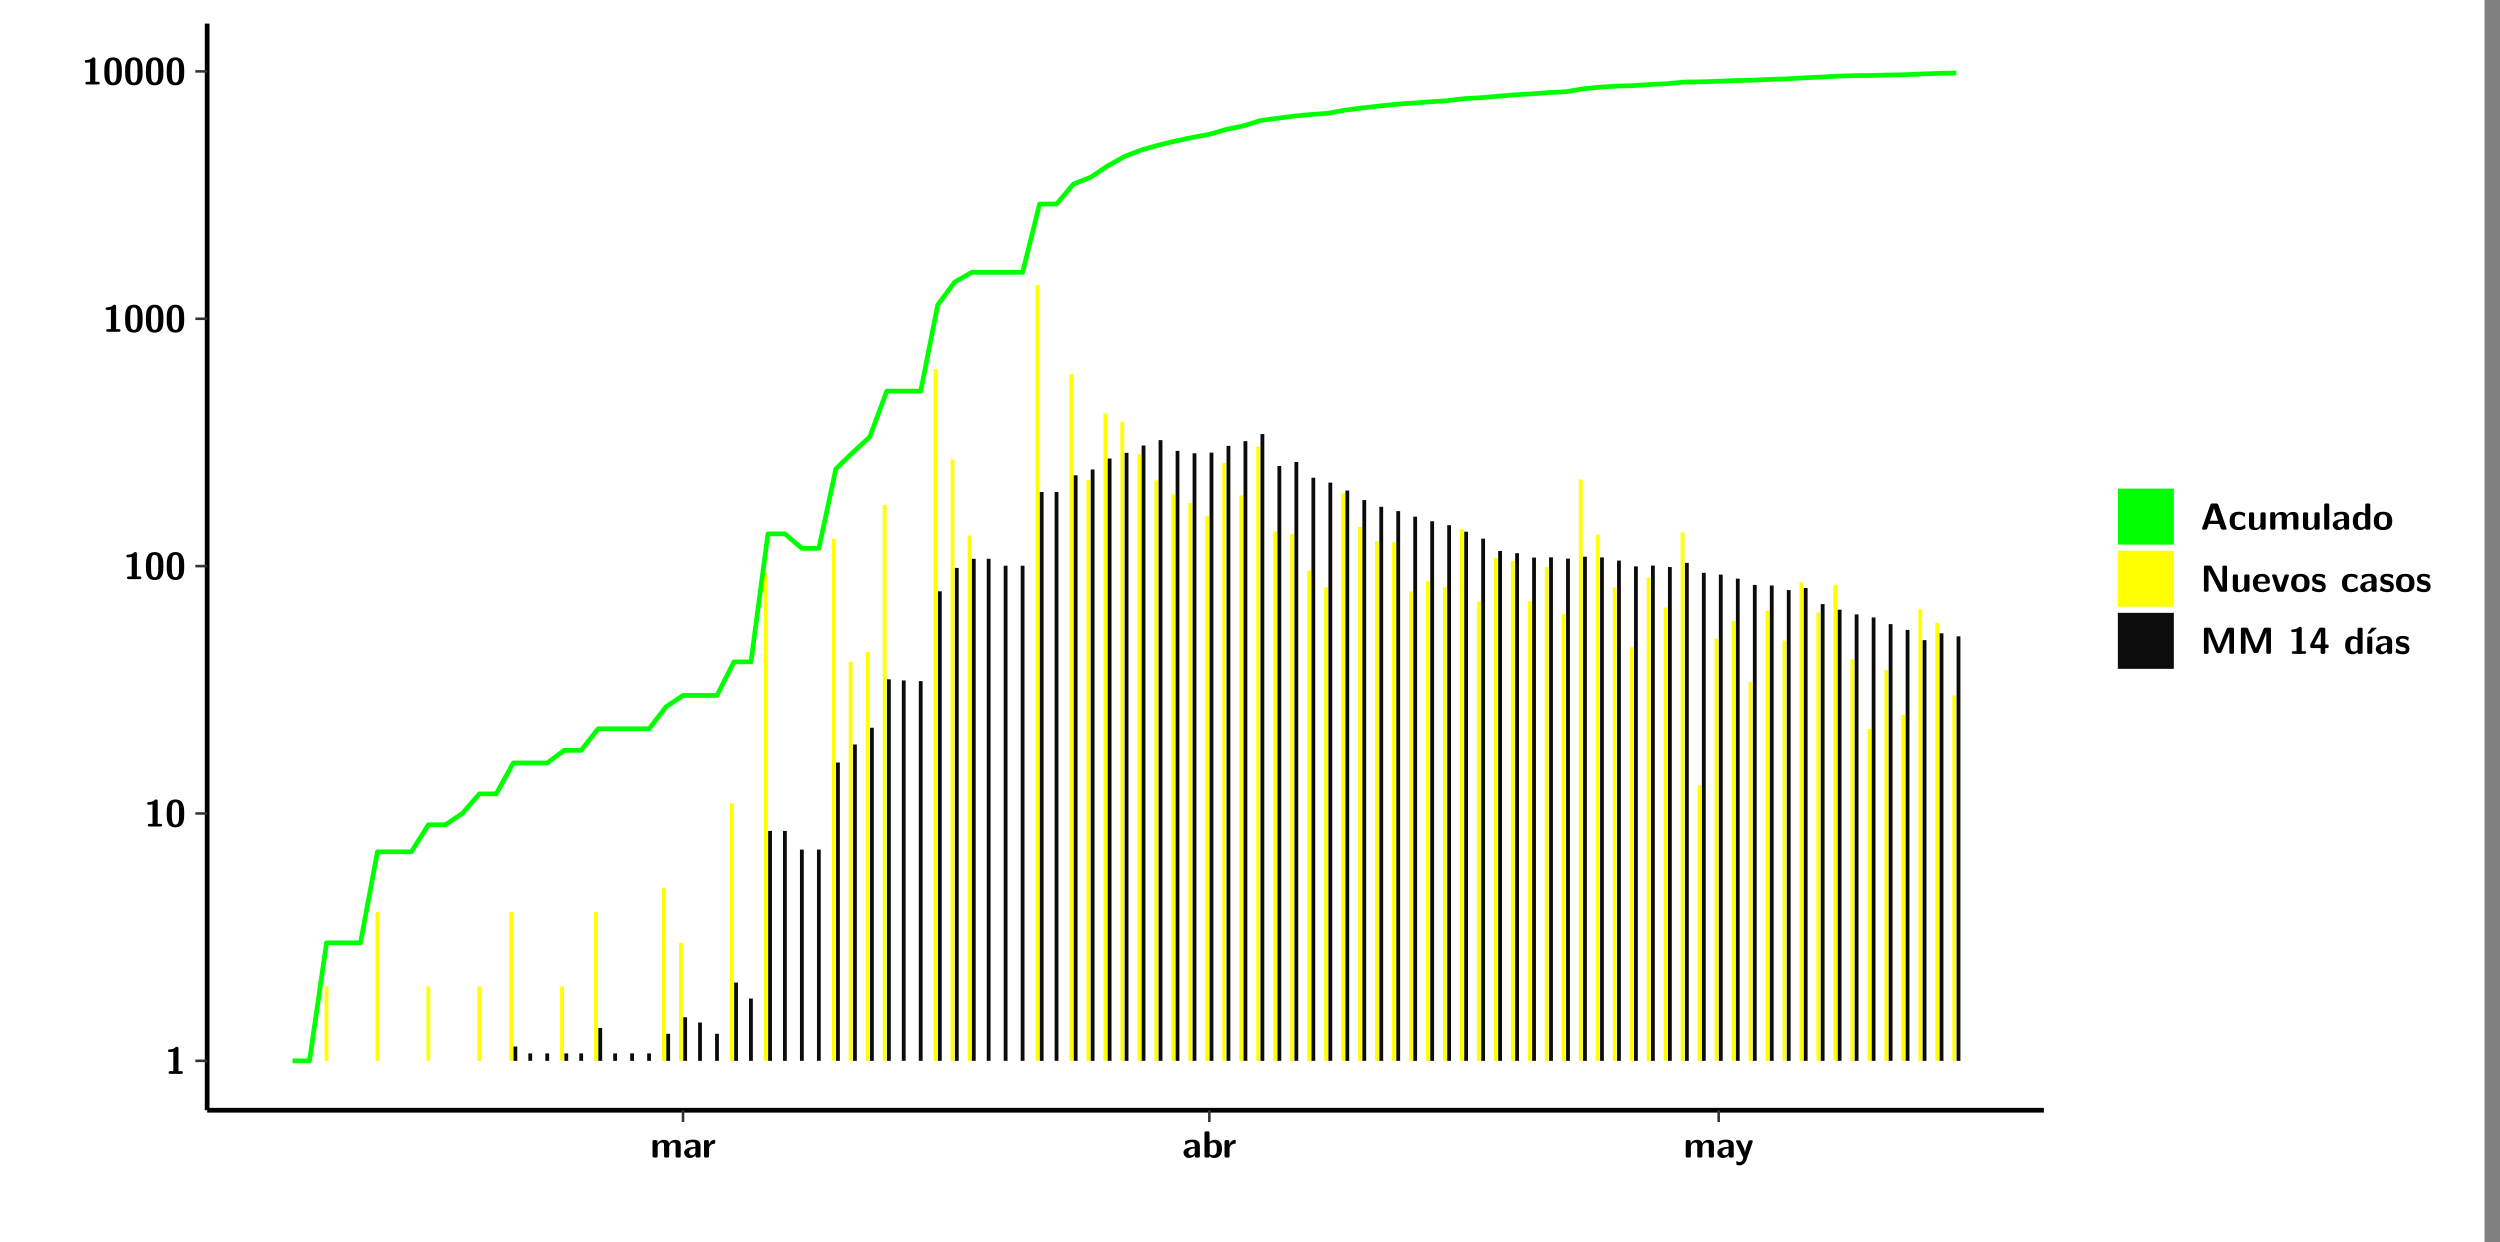 <?xml version="1.0" encoding="UTF-8"?>
<svg xmlns="http://www.w3.org/2000/svg" xmlns:xlink="http://www.w3.org/1999/xlink" width="579.653pt" height="288pt" viewBox="0 0 579.653 288" version="1.1">
<rect x="0" y="0" width="579.653" height="288" fill="#808080" stroke="none"/>
<defs>
<g>
<symbol overflow="visible" id="glyph0-0">
<path style="stroke:none;" d=""/>
</symbol>
<symbol overflow="visible" id="glyph0-1">
<path style="stroke:none;" d="M 3.109 -5.859 C 3.109 -6.016 3.109 -6.281 2.719 -6.281 C 2.547 -6.281 2.516 -6.266 2.406 -6.156 C 2.25 -6.016 1.922 -5.688 1.047 -5.672 C 0.891 -5.672 0.672 -5.609 0.672 -5.359 C 0.672 -5.047 0.969 -5.047 1.094 -5.047 C 1.344 -5.047 1.656 -5.078 1.906 -5.156 L 1.906 -0.625 L 1.234 -0.625 C 1.109 -0.625 0.812 -0.625 0.812 -0.312 C 0.812 0 1.109 0 1.234 0 L 3.719 0 C 3.828 0 4.141 0 4.141 -0.312 C 4.141 -0.625 3.828 -0.625 3.719 -0.625 L 3.109 -0.625 Z M 3.109 -5.859 "/>
</symbol>
<symbol overflow="visible" id="glyph0-2">
<path style="stroke:none;" d="M 4.438 -3 C 4.438 -4.203 4.438 -6.281 2.406 -6.281 C 0.375 -6.281 0.375 -4.219 0.375 -3 C 0.375 -1.812 0.375 0.188 2.406 0.188 C 4.438 0.188 4.438 -1.781 4.438 -3 Z M 2.406 -0.438 C 1.75 -0.438 1.656 -1.25 1.625 -1.484 C 1.562 -1.953 1.562 -2.766 1.562 -3.125 C 1.562 -3.641 1.562 -4.203 1.625 -4.641 C 1.641 -4.875 1.734 -5.641 2.406 -5.641 C 3.047 -5.641 3.156 -4.906 3.188 -4.734 C 3.25 -4.281 3.25 -3.594 3.25 -3.125 C 3.25 -2.625 3.25 -1.953 3.188 -1.469 C 3.156 -1.234 3.062 -0.438 2.406 -0.438 Z M 2.406 -0.438 "/>
</symbol>
<symbol overflow="visible" id="glyph0-3">
<path style="stroke:none;" d="M 7.062 -2.844 C 7.062 -3.75 6.672 -4.109 5.781 -4.109 C 5.156 -4.109 4.688 -3.828 4.359 -3.25 C 4.219 -4.078 3.484 -4.109 3.109 -4.109 C 2.938 -4.109 2.578 -4.109 2.188 -3.828 C 1.906 -3.625 1.734 -3.344 1.672 -3.203 L 1.672 -3.641 C 1.672 -3.922 1.609 -4.062 1.25 -4.062 L 0.953 -4.062 C 0.625 -4.062 0.531 -3.969 0.531 -3.641 L 0.531 -0.422 C 0.531 -0.109 0.625 0 0.953 0 L 1.297 0 C 1.625 0 1.719 -0.109 1.719 -0.422 L 1.719 -2.359 C 1.719 -3.141 2.25 -3.484 2.688 -3.484 C 3.109 -3.484 3.203 -3.297 3.203 -2.828 L 3.203 -0.422 C 3.203 -0.109 3.297 0 3.625 0 L 3.969 0 C 4.297 0 4.391 -0.109 4.391 -0.422 L 4.391 -2.359 C 4.391 -3.141 4.922 -3.484 5.359 -3.484 C 5.781 -3.484 5.875 -3.297 5.875 -2.828 L 5.875 -0.422 C 5.875 -0.109 5.969 0 6.297 0 L 6.641 0 C 6.984 0 7.062 -0.109 7.062 -0.422 Z M 7.062 -2.844 "/>
</symbol>
<symbol overflow="visible" id="glyph0-4">
<path style="stroke:none;" d="M 4.062 -2.766 C 4.062 -4.156 2.734 -4.156 2.297 -4.156 C 1.891 -4.156 1.453 -4.125 0.859 -3.891 C 0.672 -3.797 0.625 -3.781 0.625 -3.688 C 0.625 -3.625 0.688 -3.109 0.688 -3.047 C 0.703 -2.984 0.75 -2.938 0.812 -2.938 C 0.844 -2.938 0.875 -2.969 0.906 -3 C 1.281 -3.391 1.719 -3.578 2.266 -3.578 C 2.734 -3.578 2.875 -3.297 2.875 -2.781 L 2.875 -2.469 C 2.562 -2.469 0.266 -2.453 0.266 -1.172 C 0.266 -0.547 0.766 0.094 1.531 0.094 C 1.828 0.094 2.484 0.016 2.906 -0.594 L 2.906 -0.422 C 2.906 -0.141 2.969 0 3.328 0 L 3.641 0 C 3.984 0 4.062 -0.109 4.062 -0.422 Z M 2.875 -1.344 C 2.875 -0.531 2.047 -0.531 2.016 -0.531 C 1.641 -0.531 1.406 -0.844 1.406 -1.188 C 1.406 -2.047 2.625 -2.109 2.875 -2.109 Z M 2.875 -1.344 "/>
</symbol>
<symbol overflow="visible" id="glyph0-5">
<path style="stroke:none;" d="M 1.703 -2.016 C 1.703 -2.844 2.391 -3.188 2.938 -3.219 C 3.109 -3.234 3.125 -3.234 3.125 -3.469 L 3.125 -3.875 C 3.125 -4.047 3.125 -4.109 2.969 -4.109 C 2.719 -4.109 2.078 -4.031 1.672 -3.078 L 1.656 -3.078 L 1.656 -3.641 C 1.656 -3.922 1.594 -4.062 1.234 -4.062 L 0.953 -4.062 C 0.641 -4.062 0.531 -3.969 0.531 -3.641 L 0.531 -0.422 C 0.531 -0.109 0.625 0 0.953 0 L 1.281 0 C 1.609 0 1.703 -0.109 1.703 -0.422 Z M 1.703 -2.016 "/>
</symbol>
<symbol overflow="visible" id="glyph0-6">
<path style="stroke:none;" d="M 1.703 -5.656 C 1.703 -5.938 1.641 -6.078 1.281 -6.078 L 0.953 -6.078 C 0.641 -6.078 0.531 -5.984 0.531 -5.656 L 0.531 -0.422 C 0.531 -0.109 0.625 0 0.953 0 L 1.312 0 C 1.453 0 1.719 0 1.734 -0.344 C 2.125 0.094 2.578 0.094 2.719 0.094 C 4.578 0.094 4.578 -1.594 4.578 -2.031 C 4.578 -2.453 4.578 -4.109 2.938 -4.109 C 2.219 -4.109 1.781 -3.703 1.703 -3.625 Z M 1.734 -3.172 C 1.844 -3.281 2.109 -3.484 2.5 -3.484 C 3.391 -3.484 3.391 -2.672 3.391 -2.016 C 3.391 -1.375 3.391 -0.531 2.406 -0.531 C 2.047 -0.531 1.828 -0.75 1.734 -0.875 Z M 1.734 -3.172 "/>
</symbol>
<symbol overflow="visible" id="glyph0-7">
<path style="stroke:none;" d="M 4.109 -3.609 C 4.141 -3.719 4.141 -3.734 4.141 -3.781 C 4.141 -4.016 3.906 -4.016 3.797 -4.016 L 3.609 -4.016 C 3.469 -4.016 3.266 -4.016 3.141 -3.812 C 3.109 -3.766 2.406 -1.828 2.359 -1.25 L 2.344 -1.25 C 2.312 -1.672 1.953 -2.484 1.562 -3.328 C 1.328 -3.891 1.266 -4.016 0.828 -4.016 L 0.594 -4.016 C 0.469 -4.016 0.25 -4.016 0.25 -3.781 C 0.25 -3.75 0.281 -3.688 0.297 -3.641 L 1.953 0 C 1.891 0.188 1.859 0.281 1.828 0.375 C 1.734 0.656 1.578 1.047 1.109 1.047 C 0.812 1.047 0.609 0.922 0.516 0.875 C 0.469 0.844 0.453 0.828 0.422 0.828 C 0.391 0.828 0.312 0.859 0.312 0.969 C 0.312 1.031 0.375 1.641 0.391 1.672 C 0.469 1.781 0.953 1.797 1.094 1.797 C 2.172 1.797 2.609 0.766 2.672 0.547 Z M 4.109 -3.609 "/>
</symbol>
<symbol overflow="visible" id="glyph0-8">
<path style="stroke:none;" d="M 4.156 -5.703 C 4.031 -6.078 3.766 -6.078 3.594 -6.078 L 2.828 -6.078 C 2.641 -6.078 2.391 -6.078 2.266 -5.703 L 0.406 -0.406 C 0.375 -0.297 0.375 -0.281 0.375 -0.234 C 0.375 0 0.594 0 0.703 0 L 1.031 0 C 1.188 0 1.453 0 1.578 -0.344 L 1.922 -1.328 L 4.344 -1.328 L 4.641 -0.484 C 4.75 -0.172 4.812 0 5.234 0 L 5.703 0 C 5.828 0 6.047 0 6.047 -0.234 C 6.047 -0.281 6.047 -0.297 6 -0.406 Z M 2.812 -3.938 C 2.938 -4.328 3.062 -4.656 3.125 -4.969 L 3.141 -4.969 C 3.188 -4.766 3.188 -4.75 3.25 -4.547 L 4.078 -2.078 L 2.188 -2.078 Z M 2.812 -3.938 "/>
</symbol>
<symbol overflow="visible" id="glyph0-9">
<path style="stroke:none;" d="M 4 -0.438 C 4 -0.531 3.969 -0.938 3.953 -1.047 C 3.953 -1.078 3.938 -1.172 3.844 -1.172 C 3.812 -1.172 3.797 -1.172 3.703 -1.078 C 3.562 -0.953 3.141 -0.594 2.422 -0.594 C 1.516 -0.594 1.516 -1.469 1.516 -2.031 C 1.516 -2.75 1.562 -3.484 2.453 -3.484 C 3.031 -3.484 3.266 -3.344 3.578 -3.078 C 3.688 -2.984 3.703 -2.984 3.734 -2.984 C 3.828 -2.984 3.844 -3.062 3.844 -3.094 C 3.859 -3.172 3.953 -3.656 3.953 -3.703 C 3.953 -3.781 3.891 -3.812 3.75 -3.891 C 3.328 -4.078 3.062 -4.156 2.453 -4.156 C 1.141 -4.156 0.328 -3.547 0.328 -2.016 C 0.328 -0.562 1.078 0.094 2.406 0.094 C 2.641 0.094 3.172 0.094 3.75 -0.203 C 4 -0.344 4 -0.344 4 -0.438 Z M 4 -0.438 "/>
</symbol>
<symbol overflow="visible" id="glyph0-10">
<path style="stroke:none;" d="M 4.391 -3.594 C 4.391 -3.875 4.328 -4.016 3.969 -4.016 L 3.609 -4.016 C 3.281 -4.016 3.188 -3.906 3.188 -3.594 L 3.188 -1.516 C 3.188 -0.938 2.891 -0.438 2.266 -0.438 C 1.766 -0.438 1.719 -0.562 1.719 -1.031 L 1.719 -3.594 C 1.719 -3.875 1.656 -4.016 1.297 -4.016 L 0.953 -4.016 C 0.625 -4.016 0.531 -3.922 0.531 -3.594 L 0.531 -1.109 C 0.531 -0.172 1.031 0.094 1.953 0.094 C 2.188 0.094 2.812 0.094 3.219 -0.656 L 3.219 -0.422 C 3.219 -0.141 3.281 0 3.641 0 L 3.969 0 C 4.297 0 4.391 -0.109 4.391 -0.422 Z M 4.391 -3.594 "/>
</symbol>
<symbol overflow="visible" id="glyph0-11">
<path style="stroke:none;" d="M 1.703 -5.656 C 1.703 -5.938 1.641 -6.078 1.281 -6.078 L 0.953 -6.078 C 0.641 -6.078 0.531 -5.984 0.531 -5.656 L 0.531 -0.422 C 0.531 -0.109 0.625 0 0.953 0 L 1.281 0 C 1.609 0 1.703 -0.109 1.703 -0.422 Z M 1.703 -5.656 "/>
</symbol>
<symbol overflow="visible" id="glyph0-12">
<path style="stroke:none;" d="M 4.375 -5.656 C 4.375 -5.938 4.312 -6.078 3.953 -6.078 L 3.625 -6.078 C 3.297 -6.078 3.203 -5.969 3.203 -5.656 L 3.203 -3.672 C 2.812 -4.047 2.375 -4.109 2.109 -4.109 C 0.328 -4.109 0.328 -2.422 0.328 -2 C 0.328 -1.594 0.328 0.094 2.062 0.094 C 2.422 0.094 2.812 -0.016 3.188 -0.406 C 3.188 -0.094 3.297 0 3.609 0 L 3.953 0 C 4.281 0 4.375 -0.109 4.375 -0.422 Z M 3.188 -1.094 C 3.188 -0.953 3.188 -0.875 2.922 -0.688 C 2.703 -0.547 2.5 -0.531 2.406 -0.531 C 1.516 -0.531 1.516 -1.344 1.516 -2 C 1.516 -2.656 1.516 -3.484 2.5 -3.484 C 2.75 -3.484 2.984 -3.391 3.188 -3.203 Z M 3.188 -1.094 "/>
</symbol>
<symbol overflow="visible" id="glyph0-13">
<path style="stroke:none;" d="M 4.547 -1.969 C 4.547 -3.406 3.844 -4.156 2.406 -4.156 C 0.953 -4.156 0.266 -3.391 0.266 -1.969 C 0.266 -0.547 1.031 0.094 2.406 0.094 C 3.781 0.094 4.547 -0.531 4.547 -1.969 Z M 2.406 -0.594 C 1.469 -0.594 1.469 -1.375 1.469 -2.078 C 1.469 -2.75 1.469 -3.531 2.406 -3.531 C 3.344 -3.531 3.344 -2.766 3.344 -2.078 C 3.344 -1.391 3.344 -0.594 2.406 -0.594 Z M 2.406 -0.594 "/>
</symbol>
<symbol overflow="visible" id="glyph0-14">
<path style="stroke:none;" d="M 2.656 -5.734 C 2.469 -6.078 2.203 -6.078 2.031 -6.078 L 1.219 -6.078 C 0.906 -6.078 0.797 -5.984 0.797 -5.656 L 0.797 -0.422 C 0.797 -0.109 0.891 0 1.219 0 L 1.453 0 C 1.781 0 1.875 -0.109 1.875 -0.422 L 1.875 -5.016 L 1.891 -5.016 L 4.297 -0.344 C 4.484 0 4.75 0 4.922 0 L 5.734 0 C 6.062 0 6.156 -0.109 6.156 -0.422 L 6.156 -5.656 C 6.156 -5.938 6.094 -6.078 5.734 -6.078 L 5.5 -6.078 C 5.156 -6.078 5.078 -5.969 5.078 -5.656 L 5.078 -1.062 L 5.062 -1.062 Z M 2.656 -5.734 "/>
</symbol>
<symbol overflow="visible" id="glyph0-15">
<path style="stroke:none;" d="M 3.781 -1.875 C 3.984 -1.875 4.203 -1.891 4.203 -2.281 C 4.203 -3.406 3.672 -4.156 2.359 -4.156 C 0.969 -4.156 0.266 -3.375 0.266 -2.047 C 0.266 -0.609 1.109 0.094 2.484 0.094 C 2.812 0.094 3.312 0.047 3.891 -0.234 C 4.078 -0.328 4.141 -0.359 4.141 -0.469 C 4.141 -0.531 4.125 -0.781 4.109 -0.844 C 4.078 -1.125 4.062 -1.125 3.984 -1.125 C 3.953 -1.125 3.938 -1.125 3.844 -1.047 C 3.328 -0.594 2.797 -0.531 2.516 -0.531 C 1.531 -0.531 1.422 -1.312 1.391 -1.875 Z M 1.406 -2.344 C 1.422 -2.875 1.609 -3.531 2.359 -3.531 C 3.062 -3.531 3.203 -3.031 3.219 -2.344 Z M 1.406 -2.344 "/>
</symbol>
<symbol overflow="visible" id="glyph0-16">
<path style="stroke:none;" d="M 4.109 -3.609 C 4.141 -3.719 4.141 -3.75 4.141 -3.766 C 4.141 -4.016 3.922 -4.016 3.797 -4.016 L 3.609 -4.016 C 3.25 -4.016 3.141 -3.891 3.062 -3.641 L 2.203 -0.984 L 1.328 -3.641 C 1.266 -3.828 1.203 -4.016 0.781 -4.016 L 0.578 -4.016 C 0.453 -4.016 0.234 -4.016 0.234 -3.766 C 0.234 -3.75 0.234 -3.719 0.266 -3.609 L 1.312 -0.375 C 1.438 0 1.703 0 1.859 0 L 2.5 0 C 2.672 0 2.938 0 3.062 -0.375 Z M 4.109 -3.609 "/>
</symbol>
<symbol overflow="visible" id="glyph0-17">
<path style="stroke:none;" d="M 3.469 -1.234 C 3.469 -1.734 3.203 -2.031 3.047 -2.172 C 2.703 -2.484 2.391 -2.547 2.031 -2.609 C 1.547 -2.703 1.188 -2.766 1.188 -3.109 C 1.188 -3.469 1.484 -3.547 1.828 -3.547 C 2.406 -3.547 2.719 -3.328 2.953 -3.125 C 3.047 -3.047 3.062 -3.047 3.094 -3.047 C 3.188 -3.047 3.203 -3.125 3.203 -3.156 C 3.219 -3.219 3.312 -3.719 3.312 -3.766 C 3.312 -3.906 2.844 -4.031 2.75 -4.062 C 2.406 -4.156 2.125 -4.156 1.891 -4.156 C 1.5 -4.156 0.328 -4.156 0.328 -2.906 C 0.328 -2.484 0.516 -2.219 0.75 -2 C 1.062 -1.734 1.406 -1.672 1.906 -1.562 C 2.156 -1.531 2.609 -1.453 2.609 -1.062 C 2.609 -0.656 2.266 -0.594 1.922 -0.594 C 1.531 -0.594 1.047 -0.703 0.625 -1.188 C 0.594 -1.234 0.562 -1.266 0.516 -1.266 C 0.422 -1.266 0.406 -1.188 0.391 -1.125 C 0.375 -1.016 0.266 -0.516 0.266 -0.422 C 0.266 -0.266 0.922 -0.062 0.922 -0.047 C 1.406 0.094 1.766 0.094 1.922 0.094 C 2.359 0.094 3.469 0.062 3.469 -1.234 Z M 3.469 -1.234 "/>
</symbol>
<symbol overflow="visible" id="glyph0-18">
<path style="stroke:none;" d="M 4.859 -2.859 C 4.688 -2.422 4.359 -1.609 4.281 -1.312 C 4.203 -1.625 3.844 -2.484 3.656 -2.953 L 2.531 -5.719 C 2.391 -6.078 2.109 -6.078 1.953 -6.078 L 1.219 -6.078 C 0.906 -6.078 0.797 -5.984 0.797 -5.656 L 0.797 -0.422 C 0.797 -0.109 0.891 0 1.219 0 L 1.453 0 C 1.781 0 1.875 -0.109 1.875 -0.422 L 1.875 -4.953 L 1.891 -4.953 C 1.984 -4.562 2.375 -3.578 2.578 -3.062 L 3.609 -0.562 C 3.766 -0.188 3.969 -0.188 4.266 -0.188 C 4.562 -0.188 4.781 -0.188 4.938 -0.562 L 6.062 -3.328 C 6.141 -3.531 6.625 -4.719 6.672 -4.953 L 6.688 -4.953 L 6.688 -0.422 C 6.688 -0.141 6.75 0 7.109 0 L 7.344 0 C 7.672 0 7.766 -0.109 7.766 -0.422 L 7.766 -5.656 C 7.766 -5.938 7.703 -6.078 7.344 -6.078 L 6.609 -6.078 C 6.391 -6.078 6.172 -6.062 6.016 -5.703 Z M 4.859 -2.859 "/>
</symbol>
<symbol overflow="visible" id="glyph0-19">
<path style="stroke:none;" d="M 0.344 -2.297 C 0.266 -2.172 0.266 -2.141 0.266 -1.984 L 0.266 -1.766 C 0.266 -1.484 0.328 -1.344 0.688 -1.344 L 2.672 -1.344 L 2.672 -0.422 C 2.672 -0.141 2.719 0 3.078 0 L 3.328 0 C 3.656 0 3.75 -0.109 3.75 -0.422 L 3.75 -1.344 L 4.125 -1.344 C 4.391 -1.344 4.547 -1.406 4.547 -1.75 C 4.547 -2.078 4.422 -2.172 4.125 -2.172 L 3.75 -2.172 L 3.75 -5.656 C 3.75 -5.984 3.656 -6.078 3.328 -6.078 L 2.688 -6.078 C 2.531 -6.078 2.391 -6.078 2.281 -5.875 Z M 1.188 -2.172 C 2.578 -4.75 2.672 -5.016 2.703 -5.156 L 2.719 -5.156 L 2.719 -2.172 Z M 1.188 -2.172 "/>
</symbol>
<symbol overflow="visible" id="glyph0-20">
<path style="stroke:none;" d="M 3.906 -5.844 C 3.953 -5.875 4 -5.922 4 -5.969 C 4 -6.078 3.906 -6.078 3.766 -6.078 L 3.047 -6.078 C 2.875 -6.078 2.859 -6.078 2.781 -5.984 L 2.031 -4.953 C 1.953 -4.859 1.953 -4.844 1.953 -4.828 C 1.953 -4.703 2.047 -4.703 2.188 -4.703 L 2.516 -4.703 Z M 3.906 -5.844 "/>
</symbol>
<symbol overflow="visible" id="glyph0-21">
<path style="stroke:none;" d="M 1.703 -3.594 C 1.703 -3.875 1.641 -4.016 1.281 -4.016 L 0.953 -4.016 C 0.641 -4.016 0.531 -3.922 0.531 -3.594 L 0.531 -0.422 C 0.531 -0.109 0.625 0 0.953 0 L 1.281 0 C 1.609 0 1.703 -0.109 1.703 -0.422 Z M 1.703 -3.594 "/>
</symbol>
</g>
<clipPath id="clip1">
  <path d="M 0 0 L 576.008 0 L 576.008 288 L 0 288 Z M 0 0 "/>
</clipPath>
<clipPath id="clip2">
  <path d="M 48.031 5.477 L 473.898 5.477 L 473.898 257.414 L 48.031 257.414 Z M 48.031 5.477 "/>
</clipPath>
</defs>
<g id="surface1">
<g clip-path="url(#clip1)" clip-rule="nonzero">
<path style="fill-rule:nonzero;fill:rgb(100%,100%,100%);fill-opacity:1;stroke-width:0.598;stroke-linecap:round;stroke-linejoin:round;stroke:rgb(100%,100%,100%);stroke-opacity:1;stroke-miterlimit:10;" d="M 0 0 L 0 288.004 L 576.008 288.004 L 576.008 0 Z M 0 0 " transform="matrix(1,0,0,-1,0,288)"/>
</g>
<g clip-path="url(#clip2)" clip-rule="nonzero">
<path style=" stroke:none;fill-rule:nonzero;fill:rgb(100%,100%,100%);fill-opacity:1;" d="M 48.031 257.414 L 48.031 5.477 L 473.898 5.477 L 473.898 257.414 Z M 48.031 257.414 "/>
</g>
<path style=" stroke:none;fill-rule:nonzero;fill:rgb(100%,100%,0%);fill-opacity:1;" d="M 75.258 245.969 L 75.258 228.703 L 76.145 228.703 L 76.145 245.969 Z M 75.258 245.969 "/>
<path style=" stroke:none;fill-rule:nonzero;fill:rgb(100%,100%,0%);fill-opacity:1;" d="M 87.066 245.969 L 87.066 211.438 L 87.953 211.438 L 87.953 245.969 Z M 87.066 245.969 "/>
<path style=" stroke:none;fill-rule:nonzero;fill:rgb(100%,100%,0%);fill-opacity:1;" d="M 98.879 245.969 L 98.879 228.703 L 99.766 228.703 L 99.766 245.969 Z M 98.879 245.969 "/>
<path style=" stroke:none;fill-rule:nonzero;fill:rgb(100%,100%,0%);fill-opacity:1;" d="M 110.688 245.969 L 110.688 228.703 L 111.574 228.703 L 111.574 245.969 Z M 110.688 245.969 "/>
<path style=" stroke:none;fill-rule:nonzero;fill:rgb(100%,100%,0%);fill-opacity:1;" d="M 118.07 245.969 L 118.07 211.438 L 118.957 211.438 L 118.957 245.969 Z M 118.07 245.969 "/>
<path style=" stroke:none;fill-rule:nonzero;fill:rgb(4.999%,4.999%,4.999%);fill-opacity:1;" d="M 119.055 245.969 L 119.055 242.641 L 119.941 242.641 L 119.941 245.969 Z M 119.055 245.969 "/>
<path style=" stroke:none;fill-rule:nonzero;fill:rgb(4.999%,4.999%,4.999%);fill-opacity:1;" d="M 122.504 245.969 L 122.504 244.242 L 123.379 244.242 L 123.379 245.969 Z M 122.504 245.969 "/>
<path style=" stroke:none;fill-rule:nonzero;fill:rgb(4.999%,4.999%,4.999%);fill-opacity:1;" d="M 126.438 245.969 L 126.438 244.242 L 127.324 244.242 L 127.324 245.969 Z M 126.438 245.969 "/>
<path style=" stroke:none;fill-rule:nonzero;fill:rgb(100%,100%,0%);fill-opacity:1;" d="M 129.875 245.969 L 129.875 228.703 L 130.762 228.703 L 130.762 245.969 Z M 129.875 245.969 "/>
<path style=" stroke:none;fill-rule:nonzero;fill:rgb(4.999%,4.999%,4.999%);fill-opacity:1;" d="M 130.859 245.969 L 130.859 244.242 L 131.746 244.242 L 131.746 245.969 Z M 130.859 245.969 "/>
<path style=" stroke:none;fill-rule:nonzero;fill:rgb(4.999%,4.999%,4.999%);fill-opacity:1;" d="M 134.309 245.969 L 134.309 244.242 L 135.195 244.242 L 135.195 245.969 Z M 134.309 245.969 "/>
<path style=" stroke:none;fill-rule:nonzero;fill:rgb(100%,100%,0%);fill-opacity:1;" d="M 137.754 245.969 L 137.754 211.438 L 138.641 211.438 L 138.641 245.969 Z M 137.754 245.969 "/>
<path style=" stroke:none;fill-rule:nonzero;fill:rgb(4.999%,4.999%,4.999%);fill-opacity:1;" d="M 138.73 245.969 L 138.73 238.355 L 139.617 238.355 L 139.617 245.969 Z M 138.73 245.969 "/>
<path style=" stroke:none;fill-rule:nonzero;fill:rgb(4.999%,4.999%,4.999%);fill-opacity:1;" d="M 142.18 245.969 L 142.18 244.242 L 143.066 244.242 L 143.066 245.969 Z M 142.18 245.969 "/>
<path style=" stroke:none;fill-rule:nonzero;fill:rgb(4.999%,4.999%,4.999%);fill-opacity:1;" d="M 146.113 245.969 L 146.113 244.242 L 147 244.242 L 147 245.969 Z M 146.113 245.969 "/>
<path style=" stroke:none;fill-rule:nonzero;fill:rgb(4.999%,4.999%,4.999%);fill-opacity:1;" d="M 150.051 245.969 L 150.051 244.242 L 150.938 244.242 L 150.938 245.969 Z M 150.051 245.969 "/>
<path style=" stroke:none;fill-rule:nonzero;fill:rgb(100%,100%,0%);fill-opacity:1;" d="M 153.496 245.969 L 153.496 205.875 L 154.383 205.875 L 154.383 245.969 Z M 153.496 245.969 "/>
<path style=" stroke:none;fill-rule:nonzero;fill:rgb(4.999%,4.999%,4.999%);fill-opacity:1;" d="M 154.484 245.969 L 154.484 239.699 L 155.371 239.699 L 155.371 245.969 Z M 154.484 245.969 "/>
<path style=" stroke:none;fill-rule:nonzero;fill:rgb(100%,100%,0%);fill-opacity:1;" d="M 157.434 245.969 L 157.434 218.598 L 158.316 218.598 L 158.316 245.969 Z M 157.434 245.969 "/>
<path style=" stroke:none;fill-rule:nonzero;fill:rgb(4.999%,4.999%,4.999%);fill-opacity:1;" d="M 158.418 245.969 L 158.418 235.863 L 159.305 235.863 L 159.305 245.969 Z M 158.418 245.969 "/>
<path style=" stroke:none;fill-rule:nonzero;fill:rgb(4.999%,4.999%,4.999%);fill-opacity:1;" d="M 161.863 245.969 L 161.863 237.082 L 162.75 237.082 L 162.75 245.969 Z M 161.863 245.969 "/>
<path style=" stroke:none;fill-rule:nonzero;fill:rgb(4.999%,4.999%,4.999%);fill-opacity:1;" d="M 165.801 245.969 L 165.801 239.699 L 166.688 239.699 L 166.688 245.969 Z M 165.801 245.969 "/>
<path style=" stroke:none;fill-rule:nonzero;fill:rgb(100%,100%,0%);fill-opacity:1;" d="M 169.246 245.969 L 169.246 186.242 L 170.133 186.242 L 170.133 245.969 Z M 169.246 245.969 "/>
<path style=" stroke:none;fill-rule:nonzero;fill:rgb(4.999%,4.999%,4.999%);fill-opacity:1;" d="M 170.223 245.969 L 170.223 227.824 L 171.109 227.824 L 171.109 245.969 Z M 170.223 245.969 "/>
<path style=" stroke:none;fill-rule:nonzero;fill:rgb(4.999%,4.999%,4.999%);fill-opacity:1;" d="M 173.672 245.969 L 173.672 231.52 L 174.559 231.52 L 174.559 245.969 Z M 173.672 245.969 "/>
<path style=" stroke:none;fill-rule:nonzero;fill:rgb(100%,100%,0%);fill-opacity:1;" d="M 177.117 245.969 L 177.117 132.801 L 178.004 132.801 L 178.004 245.969 Z M 177.117 245.969 "/>
<path style=" stroke:none;fill-rule:nonzero;fill:rgb(4.999%,4.999%,4.999%);fill-opacity:1;" d="M 178.105 245.969 L 178.105 192.656 L 178.992 192.656 L 178.992 245.969 Z M 178.105 245.969 "/>
<path style=" stroke:none;fill-rule:nonzero;fill:rgb(4.999%,4.999%,4.999%);fill-opacity:1;" d="M 181.543 245.969 L 181.543 192.656 L 182.43 192.656 L 182.43 245.969 Z M 181.543 245.969 "/>
<path style=" stroke:none;fill-rule:nonzero;fill:rgb(4.999%,4.999%,4.999%);fill-opacity:1;" d="M 185.477 245.969 L 185.477 196.988 L 186.363 196.988 L 186.363 245.969 Z M 185.477 245.969 "/>
<path style=" stroke:none;fill-rule:nonzero;fill:rgb(4.999%,4.999%,4.999%);fill-opacity:1;" d="M 189.422 245.969 L 189.422 196.988 L 190.301 196.988 L 190.301 245.969 Z M 189.422 245.969 "/>
<path style=" stroke:none;fill-rule:nonzero;fill:rgb(100%,100%,0%);fill-opacity:1;" d="M 192.859 245.969 L 192.859 124.918 L 193.746 124.918 L 193.746 245.969 Z M 192.859 245.969 "/>
<path style=" stroke:none;fill-rule:nonzero;fill:rgb(4.999%,4.999%,4.999%);fill-opacity:1;" d="M 193.844 245.969 L 193.844 176.797 L 194.73 176.797 L 194.73 245.969 Z M 193.844 245.969 "/>
<path style=" stroke:none;fill-rule:nonzero;fill:rgb(100%,100%,0%);fill-opacity:1;" d="M 196.793 245.969 L 196.793 153.461 L 197.68 153.461 L 197.68 245.969 Z M 196.793 245.969 "/>
<path style=" stroke:none;fill-rule:nonzero;fill:rgb(4.999%,4.999%,4.999%);fill-opacity:1;" d="M 197.781 245.969 L 197.781 172.621 L 198.668 172.621 L 198.668 245.969 Z M 197.781 245.969 "/>
<path style=" stroke:none;fill-rule:nonzero;fill:rgb(100%,100%,0%);fill-opacity:1;" d="M 200.738 245.969 L 200.738 151.152 L 201.617 151.152 L 201.617 245.969 Z M 200.738 245.969 "/>
<path style=" stroke:none;fill-rule:nonzero;fill:rgb(4.999%,4.999%,4.999%);fill-opacity:1;" d="M 201.715 245.969 L 201.715 168.734 L 202.602 168.734 L 202.602 245.969 Z M 201.715 245.969 "/>
<path style=" stroke:none;fill-rule:nonzero;fill:rgb(100%,100%,0%);fill-opacity:1;" d="M 204.676 245.969 L 204.676 117.039 L 205.562 117.039 L 205.562 245.969 Z M 204.676 245.969 "/>
<path style=" stroke:none;fill-rule:nonzero;fill:rgb(4.999%,4.999%,4.999%);fill-opacity:1;" d="M 205.652 245.969 L 205.652 157.508 L 206.539 157.508 L 206.539 245.969 Z M 205.652 245.969 "/>
<path style=" stroke:none;fill-rule:nonzero;fill:rgb(4.999%,4.999%,4.999%);fill-opacity:1;" d="M 209.098 245.969 L 209.098 157.766 L 209.984 157.766 L 209.984 245.969 Z M 209.098 245.969 "/>
<path style=" stroke:none;fill-rule:nonzero;fill:rgb(4.999%,4.999%,4.999%);fill-opacity:1;" d="M 213.035 245.969 L 213.035 157.926 L 213.922 157.926 L 213.922 245.969 Z M 213.035 245.969 "/>
<path style=" stroke:none;fill-rule:nonzero;fill:rgb(100%,100%,0%);fill-opacity:1;" d="M 216.48 245.969 L 216.48 85.535 L 217.367 85.535 L 217.367 245.969 Z M 216.48 245.969 "/>
<path style=" stroke:none;fill-rule:nonzero;fill:rgb(4.999%,4.999%,4.999%);fill-opacity:1;" d="M 217.469 245.969 L 217.469 137.105 L 218.355 137.105 L 218.355 245.969 Z M 217.469 245.969 "/>
<path style=" stroke:none;fill-rule:nonzero;fill:rgb(100%,100%,0%);fill-opacity:1;" d="M 220.418 245.969 L 220.418 106.52 L 221.305 106.52 L 221.305 245.969 Z M 220.418 245.969 "/>
<path style=" stroke:none;fill-rule:nonzero;fill:rgb(4.999%,4.999%,4.999%);fill-opacity:1;" d="M 221.402 245.969 L 221.402 131.676 L 222.289 131.676 L 222.289 245.969 Z M 221.402 245.969 "/>
<path style=" stroke:none;fill-rule:nonzero;fill:rgb(100%,100%,0%);fill-opacity:1;" d="M 224.352 245.969 L 224.352 124.152 L 225.238 124.152 L 225.238 245.969 Z M 224.352 245.969 "/>
<path style=" stroke:none;fill-rule:nonzero;fill:rgb(4.999%,4.999%,4.999%);fill-opacity:1;" d="M 225.336 245.969 L 225.336 129.562 L 226.223 129.562 L 226.223 245.969 Z M 225.336 245.969 "/>
<path style=" stroke:none;fill-rule:nonzero;fill:rgb(4.999%,4.999%,4.999%);fill-opacity:1;" d="M 228.785 245.969 L 228.785 129.562 L 229.672 129.562 L 229.672 245.969 Z M 228.785 245.969 "/>
<path style=" stroke:none;fill-rule:nonzero;fill:rgb(4.999%,4.999%,4.999%);fill-opacity:1;" d="M 232.719 245.969 L 232.719 131.168 L 233.605 131.168 L 233.605 245.969 Z M 232.719 245.969 "/>
<path style=" stroke:none;fill-rule:nonzero;fill:rgb(4.999%,4.999%,4.999%);fill-opacity:1;" d="M 236.656 245.969 L 236.656 131.168 L 237.543 131.168 L 237.543 245.969 Z M 236.656 245.969 "/>
<path style=" stroke:none;fill-rule:nonzero;fill:rgb(100%,100%,0%);fill-opacity:1;" d="M 240.102 245.969 L 240.102 66.078 L 240.988 66.078 L 240.988 245.969 Z M 240.102 245.969 "/>
<path style=" stroke:none;fill-rule:nonzero;fill:rgb(4.999%,4.999%,4.999%);fill-opacity:1;" d="M 241.09 245.969 L 241.09 114.07 L 241.965 114.07 L 241.965 245.969 Z M 241.09 245.969 "/>
<path style=" stroke:none;fill-rule:nonzero;fill:rgb(4.999%,4.999%,4.999%);fill-opacity:1;" d="M 244.527 245.969 L 244.527 114.07 L 245.414 114.07 L 245.414 245.969 Z M 244.527 245.969 "/>
<path style=" stroke:none;fill-rule:nonzero;fill:rgb(100%,100%,0%);fill-opacity:1;" d="M 247.973 245.969 L 247.973 86.711 L 248.859 86.711 L 248.859 245.969 Z M 247.973 245.969 "/>
<path style=" stroke:none;fill-rule:nonzero;fill:rgb(4.999%,4.999%,4.999%);fill-opacity:1;" d="M 248.961 245.969 L 248.961 110.203 L 249.848 110.203 L 249.848 245.969 Z M 248.961 245.969 "/>
<path style=" stroke:none;fill-rule:nonzero;fill:rgb(100%,100%,0%);fill-opacity:1;" d="M 251.91 245.969 L 251.91 111.281 L 252.797 111.281 L 252.797 245.969 Z M 251.91 245.969 "/>
<path style=" stroke:none;fill-rule:nonzero;fill:rgb(4.999%,4.999%,4.999%);fill-opacity:1;" d="M 252.895 245.969 L 252.895 108.848 L 253.781 108.848 L 253.781 245.969 Z M 252.895 245.969 "/>
<path style=" stroke:none;fill-rule:nonzero;fill:rgb(100%,100%,0%);fill-opacity:1;" d="M 255.844 245.969 L 255.844 95.867 L 256.73 95.867 L 256.73 245.969 Z M 255.844 245.969 "/>
<path style=" stroke:none;fill-rule:nonzero;fill:rgb(4.999%,4.999%,4.999%);fill-opacity:1;" d="M 256.832 245.969 L 256.832 106.32 L 257.719 106.32 L 257.719 245.969 Z M 256.832 245.969 "/>
<path style=" stroke:none;fill-rule:nonzero;fill:rgb(100%,100%,0%);fill-opacity:1;" d="M 259.777 245.969 L 259.777 97.75 L 260.664 97.75 L 260.664 245.969 Z M 259.777 245.969 "/>
<path style=" stroke:none;fill-rule:nonzero;fill:rgb(4.999%,4.999%,4.999%);fill-opacity:1;" d="M 260.766 245.969 L 260.766 104.992 L 261.652 104.992 L 261.652 245.969 Z M 260.766 245.969 "/>
<path style=" stroke:none;fill-rule:nonzero;fill:rgb(100%,100%,0%);fill-opacity:1;" d="M 263.723 245.969 L 263.723 105.352 L 264.602 105.352 L 264.602 245.969 Z M 263.723 245.969 "/>
<path style=" stroke:none;fill-rule:nonzero;fill:rgb(4.999%,4.999%,4.999%);fill-opacity:1;" d="M 264.699 245.969 L 264.699 103.301 L 265.586 103.301 L 265.586 245.969 Z M 264.699 245.969 "/>
<path style=" stroke:none;fill-rule:nonzero;fill:rgb(100%,100%,0%);fill-opacity:1;" d="M 267.66 245.969 L 267.66 111.391 L 268.547 111.391 L 268.547 245.969 Z M 267.66 245.969 "/>
<path style=" stroke:none;fill-rule:nonzero;fill:rgb(4.999%,4.999%,4.999%);fill-opacity:1;" d="M 268.637 245.969 L 268.637 102.047 L 269.523 102.047 L 269.523 245.969 Z M 268.637 245.969 "/>
<path style=" stroke:none;fill-rule:nonzero;fill:rgb(100%,100%,0%);fill-opacity:1;" d="M 271.594 245.969 L 271.594 114.629 L 272.48 114.629 L 272.48 245.969 Z M 271.594 245.969 "/>
<path style=" stroke:none;fill-rule:nonzero;fill:rgb(4.999%,4.999%,4.999%);fill-opacity:1;" d="M 272.582 245.969 L 272.582 104.547 L 273.457 104.547 L 273.457 245.969 Z M 272.582 245.969 "/>
<path style=" stroke:none;fill-rule:nonzero;fill:rgb(100%,100%,0%);fill-opacity:1;" d="M 275.531 245.969 L 275.531 116.621 L 276.418 116.621 L 276.418 245.969 Z M 275.531 245.969 "/>
<path style=" stroke:none;fill-rule:nonzero;fill:rgb(4.999%,4.999%,4.999%);fill-opacity:1;" d="M 276.516 245.969 L 276.516 105.102 L 277.402 105.102 L 277.402 245.969 Z M 276.516 245.969 "/>
<path style=" stroke:none;fill-rule:nonzero;fill:rgb(100%,100%,0%);fill-opacity:1;" d="M 279.465 245.969 L 279.465 119.707 L 280.352 119.707 L 280.352 245.969 Z M 279.465 245.969 "/>
<path style=" stroke:none;fill-rule:nonzero;fill:rgb(4.999%,4.999%,4.999%);fill-opacity:1;" d="M 280.453 245.969 L 280.453 104.945 L 281.34 104.945 L 281.34 245.969 Z M 280.453 245.969 "/>
<path style=" stroke:none;fill-rule:nonzero;fill:rgb(100%,100%,0%);fill-opacity:1;" d="M 283.402 245.969 L 283.402 107.363 L 284.289 107.363 L 284.289 245.969 Z M 283.402 245.969 "/>
<path style=" stroke:none;fill-rule:nonzero;fill:rgb(4.999%,4.999%,4.999%);fill-opacity:1;" d="M 284.387 245.969 L 284.387 103.379 L 285.273 103.379 L 285.273 245.969 Z M 284.387 245.969 "/>
<path style=" stroke:none;fill-rule:nonzero;fill:rgb(100%,100%,0%);fill-opacity:1;" d="M 287.336 245.969 L 287.336 114.879 L 288.223 114.879 L 288.223 245.969 Z M 287.336 245.969 "/>
<path style=" stroke:none;fill-rule:nonzero;fill:rgb(4.999%,4.999%,4.999%);fill-opacity:1;" d="M 288.324 245.969 L 288.324 102.285 L 289.211 102.285 L 289.211 245.969 Z M 288.324 245.969 "/>
<path style=" stroke:none;fill-rule:nonzero;fill:rgb(100%,100%,0%);fill-opacity:1;" d="M 291.273 245.969 L 291.273 103.57 L 292.156 103.57 L 292.156 245.969 Z M 291.273 245.969 "/>
<path style=" stroke:none;fill-rule:nonzero;fill:rgb(4.999%,4.999%,4.999%);fill-opacity:1;" d="M 292.258 245.969 L 292.258 100.648 L 293.145 100.648 L 293.145 245.969 Z M 292.258 245.969 "/>
<path style=" stroke:none;fill-rule:nonzero;fill:rgb(100%,100%,0%);fill-opacity:1;" d="M 295.207 245.969 L 295.207 123.234 L 296.094 123.234 L 296.094 245.969 Z M 295.207 245.969 "/>
<path style=" stroke:none;fill-rule:nonzero;fill:rgb(4.999%,4.999%,4.999%);fill-opacity:1;" d="M 296.191 245.969 L 296.191 108.051 L 297.078 108.051 L 297.078 245.969 Z M 296.191 245.969 "/>
<path style=" stroke:none;fill-rule:nonzero;fill:rgb(100%,100%,0%);fill-opacity:1;" d="M 299.152 245.969 L 299.152 123.785 L 300.039 123.785 L 300.039 245.969 Z M 299.152 245.969 "/>
<path style=" stroke:none;fill-rule:nonzero;fill:rgb(4.999%,4.999%,4.999%);fill-opacity:1;" d="M 300.129 245.969 L 300.129 107.125 L 301.016 107.125 L 301.016 245.969 Z M 300.129 245.969 "/>
<path style=" stroke:none;fill-rule:nonzero;fill:rgb(100%,100%,0%);fill-opacity:1;" d="M 303.086 245.969 L 303.086 132.273 L 303.973 132.273 L 303.973 245.969 Z M 303.086 245.969 "/>
<path style=" stroke:none;fill-rule:nonzero;fill:rgb(4.999%,4.999%,4.999%);fill-opacity:1;" d="M 304.074 245.969 L 304.074 110.773 L 304.949 110.773 L 304.949 245.969 Z M 304.074 245.969 "/>
<path style=" stroke:none;fill-rule:nonzero;fill:rgb(100%,100%,0%);fill-opacity:1;" d="M 307.023 245.969 L 307.023 136.199 L 307.91 136.199 L 307.91 245.969 Z M 307.023 245.969 "/>
<path style=" stroke:none;fill-rule:nonzero;fill:rgb(4.999%,4.999%,4.999%);fill-opacity:1;" d="M 308.008 245.969 L 308.008 111.898 L 308.895 111.898 L 308.895 245.969 Z M 308.008 245.969 "/>
<path style=" stroke:none;fill-rule:nonzero;fill:rgb(100%,100%,0%);fill-opacity:1;" d="M 310.957 245.969 L 310.957 114.367 L 311.844 114.367 L 311.844 245.969 Z M 310.957 245.969 "/>
<path style=" stroke:none;fill-rule:nonzero;fill:rgb(4.999%,4.999%,4.999%);fill-opacity:1;" d="M 311.945 245.969 L 311.945 113.742 L 312.832 113.742 L 312.832 245.969 Z M 311.945 245.969 "/>
<path style=" stroke:none;fill-rule:nonzero;fill:rgb(100%,100%,0%);fill-opacity:1;" d="M 314.895 245.969 L 314.895 122.18 L 315.781 122.18 L 315.781 245.969 Z M 314.895 245.969 "/>
<path style=" stroke:none;fill-rule:nonzero;fill:rgb(4.999%,4.999%,4.999%);fill-opacity:1;" d="M 315.879 245.969 L 315.879 115.941 L 316.766 115.941 L 316.766 245.969 Z M 315.879 245.969 "/>
<path style=" stroke:none;fill-rule:nonzero;fill:rgb(100%,100%,0%);fill-opacity:1;" d="M 318.828 245.969 L 318.828 125.508 L 319.715 125.508 L 319.715 245.969 Z M 318.828 245.969 "/>
<path style=" stroke:none;fill-rule:nonzero;fill:rgb(4.999%,4.999%,4.999%);fill-opacity:1;" d="M 319.816 245.969 L 319.816 117.508 L 320.703 117.508 L 320.703 245.969 Z M 319.816 245.969 "/>
<path style=" stroke:none;fill-rule:nonzero;fill:rgb(100%,100%,0%);fill-opacity:1;" d="M 322.766 245.969 L 322.766 125.695 L 323.652 125.695 L 323.652 245.969 Z M 322.766 245.969 "/>
<path style=" stroke:none;fill-rule:nonzero;fill:rgb(4.999%,4.999%,4.999%);fill-opacity:1;" d="M 323.75 245.969 L 323.75 118.512 L 324.637 118.512 L 324.637 245.969 Z M 323.75 245.969 "/>
<path style=" stroke:none;fill-rule:nonzero;fill:rgb(100%,100%,0%);fill-opacity:1;" d="M 326.699 245.969 L 326.699 137.133 L 327.586 137.133 L 327.586 245.969 Z M 326.699 245.969 "/>
<path style=" stroke:none;fill-rule:nonzero;fill:rgb(4.999%,4.999%,4.999%);fill-opacity:1;" d="M 327.684 245.969 L 327.684 119.789 L 328.57 119.789 L 328.57 245.969 Z M 327.684 245.969 "/>
<path style=" stroke:none;fill-rule:nonzero;fill:rgb(100%,100%,0%);fill-opacity:1;" d="M 330.645 245.969 L 330.645 134.734 L 331.52 134.734 L 331.52 245.969 Z M 330.645 245.969 "/>
<path style=" stroke:none;fill-rule:nonzero;fill:rgb(4.999%,4.999%,4.999%);fill-opacity:1;" d="M 331.621 245.969 L 331.621 120.855 L 332.508 120.855 L 332.508 245.969 Z M 331.621 245.969 "/>
<path style=" stroke:none;fill-rule:nonzero;fill:rgb(100%,100%,0%);fill-opacity:1;" d="M 334.578 245.969 L 334.578 136.199 L 335.465 136.199 L 335.465 245.969 Z M 334.578 245.969 "/>
<path style=" stroke:none;fill-rule:nonzero;fill:rgb(4.999%,4.999%,4.999%);fill-opacity:1;" d="M 335.555 245.969 L 335.555 121.77 L 336.441 121.77 L 336.441 245.969 Z M 335.555 245.969 "/>
<path style=" stroke:none;fill-rule:nonzero;fill:rgb(100%,100%,0%);fill-opacity:1;" d="M 338.516 245.969 L 338.516 122.699 L 339.402 122.699 L 339.402 245.969 Z M 338.516 245.969 "/>
<path style=" stroke:none;fill-rule:nonzero;fill:rgb(4.999%,4.999%,4.999%);fill-opacity:1;" d="M 339.5 245.969 L 339.5 123.277 L 340.379 123.277 L 340.379 245.969 Z M 339.5 245.969 "/>
<path style=" stroke:none;fill-rule:nonzero;fill:rgb(100%,100%,0%);fill-opacity:1;" d="M 342.449 245.969 L 342.449 139.445 L 343.336 139.445 L 343.336 245.969 Z M 342.449 245.969 "/>
<path style=" stroke:none;fill-rule:nonzero;fill:rgb(4.999%,4.999%,4.999%);fill-opacity:1;" d="M 343.438 245.969 L 343.438 124.891 L 344.324 124.891 L 344.324 245.969 Z M 343.438 245.969 "/>
<path style=" stroke:none;fill-rule:nonzero;fill:rgb(100%,100%,0%);fill-opacity:1;" d="M 346.387 245.969 L 346.387 129.344 L 347.273 129.344 L 347.273 245.969 Z M 346.387 245.969 "/>
<path style=" stroke:none;fill-rule:nonzero;fill:rgb(4.999%,4.999%,4.999%);fill-opacity:1;" d="M 347.371 245.969 L 347.371 127.75 L 348.258 127.75 L 348.258 245.969 Z M 347.371 245.969 "/>
<path style=" stroke:none;fill-rule:nonzero;fill:rgb(100%,100%,0%);fill-opacity:1;" d="M 350.32 245.969 L 350.32 130.039 L 351.207 130.039 L 351.207 245.969 Z M 350.32 245.969 "/>
<path style=" stroke:none;fill-rule:nonzero;fill:rgb(4.999%,4.999%,4.999%);fill-opacity:1;" d="M 351.309 245.969 L 351.309 128.266 L 352.195 128.266 L 352.195 245.969 Z M 351.309 245.969 "/>
<path style=" stroke:none;fill-rule:nonzero;fill:rgb(100%,100%,0%);fill-opacity:1;" d="M 354.258 245.969 L 354.258 139.445 L 355.145 139.445 L 355.145 245.969 Z M 354.258 245.969 "/>
<path style=" stroke:none;fill-rule:nonzero;fill:rgb(4.999%,4.999%,4.999%);fill-opacity:1;" d="M 355.242 245.969 L 355.242 129.273 L 356.129 129.273 L 356.129 245.969 Z M 355.242 245.969 "/>
<path style=" stroke:none;fill-rule:nonzero;fill:rgb(100%,100%,0%);fill-opacity:1;" d="M 358.191 245.969 L 358.191 131.504 L 359.078 131.504 L 359.078 245.969 Z M 358.191 245.969 "/>
<path style=" stroke:none;fill-rule:nonzero;fill:rgb(4.999%,4.999%,4.999%);fill-opacity:1;" d="M 359.176 245.969 L 359.176 129.223 L 360.062 129.223 L 360.062 245.969 Z M 359.176 245.969 "/>
<path style=" stroke:none;fill-rule:nonzero;fill:rgb(100%,100%,0%);fill-opacity:1;" d="M 362.137 245.969 L 362.137 142.375 L 363.012 142.375 L 363.012 245.969 Z M 362.137 245.969 "/>
<path style=" stroke:none;fill-rule:nonzero;fill:rgb(4.999%,4.999%,4.999%);fill-opacity:1;" d="M 363.113 245.969 L 363.113 129.523 L 364 129.523 L 364 245.969 Z M 363.113 245.969 "/>
<path style=" stroke:none;fill-rule:nonzero;fill:rgb(100%,100%,0%);fill-opacity:1;" d="M 366.07 245.969 L 366.07 111.172 L 366.957 111.172 L 366.957 245.969 Z M 366.07 245.969 "/>
<path style=" stroke:none;fill-rule:nonzero;fill:rgb(4.999%,4.999%,4.999%);fill-opacity:1;" d="M 367.047 245.969 L 367.047 129.082 L 367.934 129.082 L 367.934 245.969 Z M 367.047 245.969 "/>
<path style=" stroke:none;fill-rule:nonzero;fill:rgb(100%,100%,0%);fill-opacity:1;" d="M 370.008 245.969 L 370.008 123.973 L 370.895 123.973 L 370.895 245.969 Z M 370.008 245.969 "/>
<path style=" stroke:none;fill-rule:nonzero;fill:rgb(4.999%,4.999%,4.999%);fill-opacity:1;" d="M 370.992 245.969 L 370.992 129.242 L 371.871 129.242 L 371.871 245.969 Z M 370.992 245.969 "/>
<path style=" stroke:none;fill-rule:nonzero;fill:rgb(100%,100%,0%);fill-opacity:1;" d="M 373.941 245.969 L 373.941 136.199 L 374.828 136.199 L 374.828 245.969 Z M 373.941 245.969 "/>
<path style=" stroke:none;fill-rule:nonzero;fill:rgb(4.999%,4.999%,4.999%);fill-opacity:1;" d="M 374.93 245.969 L 374.93 129.98 L 375.816 129.98 L 375.816 245.969 Z M 374.93 245.969 "/>
<path style=" stroke:none;fill-rule:nonzero;fill:rgb(100%,100%,0%);fill-opacity:1;" d="M 377.879 245.969 L 377.879 150.066 L 378.766 150.066 L 378.766 245.969 Z M 377.879 245.969 "/>
<path style=" stroke:none;fill-rule:nonzero;fill:rgb(4.999%,4.999%,4.999%);fill-opacity:1;" d="M 378.863 245.969 L 378.863 131.324 L 379.75 131.324 L 379.75 245.969 Z M 378.863 245.969 "/>
<path style=" stroke:none;fill-rule:nonzero;fill:rgb(100%,100%,0%);fill-opacity:1;" d="M 381.812 245.969 L 381.812 133.887 L 382.699 133.887 L 382.699 245.969 Z M 381.812 245.969 "/>
<path style=" stroke:none;fill-rule:nonzero;fill:rgb(4.999%,4.999%,4.999%);fill-opacity:1;" d="M 382.801 245.969 L 382.801 131.137 L 383.688 131.137 L 383.688 245.969 Z M 382.801 245.969 "/>
<path style=" stroke:none;fill-rule:nonzero;fill:rgb(100%,100%,0%);fill-opacity:1;" d="M 385.75 245.969 L 385.75 140.871 L 386.637 140.871 L 386.637 245.969 Z M 385.75 245.969 "/>
<path style=" stroke:none;fill-rule:nonzero;fill:rgb(4.999%,4.999%,4.999%);fill-opacity:1;" d="M 386.734 245.969 L 386.734 131.477 L 387.621 131.477 L 387.621 245.969 Z M 386.734 245.969 "/>
<path style=" stroke:none;fill-rule:nonzero;fill:rgb(100%,100%,0%);fill-opacity:1;" d="M 389.684 245.969 L 389.684 123.414 L 390.57 123.414 L 390.57 245.969 Z M 389.684 245.969 "/>
<path style=" stroke:none;fill-rule:nonzero;fill:rgb(4.999%,4.999%,4.999%);fill-opacity:1;" d="M 390.672 245.969 L 390.672 130.508 L 391.559 130.508 L 391.559 245.969 Z M 390.672 245.969 "/>
<path style=" stroke:none;fill-rule:nonzero;fill:rgb(100%,100%,0%);fill-opacity:1;" d="M 393.629 245.969 L 393.629 182.074 L 394.504 182.074 L 394.504 245.969 Z M 393.629 245.969 "/>
<path style=" stroke:none;fill-rule:nonzero;fill:rgb(4.999%,4.999%,4.999%);fill-opacity:1;" d="M 394.605 245.969 L 394.605 132.82 L 395.492 132.82 L 395.492 245.969 Z M 394.605 245.969 "/>
<path style=" stroke:none;fill-rule:nonzero;fill:rgb(100%,100%,0%);fill-opacity:1;" d="M 397.562 245.969 L 397.562 148.031 L 398.449 148.031 L 398.449 245.969 Z M 397.562 245.969 "/>
<path style=" stroke:none;fill-rule:nonzero;fill:rgb(4.999%,4.999%,4.999%);fill-opacity:1;" d="M 398.539 245.969 L 398.539 133.219 L 399.426 133.219 L 399.426 245.969 Z M 398.539 245.969 "/>
<path style=" stroke:none;fill-rule:nonzero;fill:rgb(100%,100%,0%);fill-opacity:1;" d="M 401.5 245.969 L 401.5 143.977 L 402.387 143.977 L 402.387 245.969 Z M 401.5 245.969 "/>
<path style=" stroke:none;fill-rule:nonzero;fill:rgb(4.999%,4.999%,4.999%);fill-opacity:1;" d="M 402.484 245.969 L 402.484 134.164 L 403.363 134.164 L 403.363 245.969 Z M 402.484 245.969 "/>
<path style=" stroke:none;fill-rule:nonzero;fill:rgb(100%,100%,0%);fill-opacity:1;" d="M 405.434 245.969 L 405.434 158.125 L 406.32 158.125 L 406.32 245.969 Z M 405.434 245.969 "/>
<path style=" stroke:none;fill-rule:nonzero;fill:rgb(4.999%,4.999%,4.999%);fill-opacity:1;" d="M 406.422 245.969 L 406.422 135.621 L 407.309 135.621 L 407.309 245.969 Z M 406.422 245.969 "/>
<path style=" stroke:none;fill-rule:nonzero;fill:rgb(100%,100%,0%);fill-opacity:1;" d="M 409.371 245.969 L 409.371 141.605 L 410.258 141.605 L 410.258 245.969 Z M 409.371 245.969 "/>
<path style=" stroke:none;fill-rule:nonzero;fill:rgb(4.999%,4.999%,4.999%);fill-opacity:1;" d="M 410.355 245.969 L 410.355 135.75 L 411.242 135.75 L 411.242 245.969 Z M 410.355 245.969 "/>
<path style=" stroke:none;fill-rule:nonzero;fill:rgb(100%,100%,0%);fill-opacity:1;" d="M 413.305 245.969 L 413.305 148.52 L 414.191 148.52 L 414.191 245.969 Z M 413.305 245.969 "/>
<path style=" stroke:none;fill-rule:nonzero;fill:rgb(4.999%,4.999%,4.999%);fill-opacity:1;" d="M 414.293 245.969 L 414.293 136.816 L 415.18 136.816 L 415.18 245.969 Z M 414.293 245.969 "/>
<path style=" stroke:none;fill-rule:nonzero;fill:rgb(100%,100%,0%);fill-opacity:1;" d="M 417.242 245.969 L 417.242 135.012 L 418.129 135.012 L 418.129 245.969 Z M 417.242 245.969 "/>
<path style=" stroke:none;fill-rule:nonzero;fill:rgb(4.999%,4.999%,4.999%);fill-opacity:1;" d="M 418.227 245.969 L 418.227 136.336 L 419.113 136.336 L 419.113 245.969 Z M 418.227 245.969 "/>
<path style=" stroke:none;fill-rule:nonzero;fill:rgb(100%,100%,0%);fill-opacity:1;" d="M 421.176 245.969 L 421.176 141.984 L 422.062 141.984 L 422.062 245.969 Z M 421.176 245.969 "/>
<path style=" stroke:none;fill-rule:nonzero;fill:rgb(4.999%,4.999%,4.999%);fill-opacity:1;" d="M 422.164 245.969 L 422.164 140.062 L 423.051 140.062 L 423.051 245.969 Z M 422.164 245.969 "/>
<path style=" stroke:none;fill-rule:nonzero;fill:rgb(100%,100%,0%);fill-opacity:1;" d="M 425.113 245.969 L 425.113 135.598 L 425.996 135.598 L 425.996 245.969 Z M 425.113 245.969 "/>
<path style=" stroke:none;fill-rule:nonzero;fill:rgb(4.999%,4.999%,4.999%);fill-opacity:1;" d="M 426.098 245.969 L 426.098 141.367 L 426.984 141.367 L 426.984 245.969 Z M 426.098 245.969 "/>
<path style=" stroke:none;fill-rule:nonzero;fill:rgb(100%,100%,0%);fill-opacity:1;" d="M 429.055 245.969 L 429.055 152.863 L 429.941 152.863 L 429.941 245.969 Z M 429.055 245.969 "/>
<path style=" stroke:none;fill-rule:nonzero;fill:rgb(4.999%,4.999%,4.999%);fill-opacity:1;" d="M 430.031 245.969 L 430.031 142.453 L 430.918 142.453 L 430.918 245.969 Z M 430.031 245.969 "/>
<path style=" stroke:none;fill-rule:nonzero;fill:rgb(100%,100%,0%);fill-opacity:1;" d="M 432.992 245.969 L 432.992 168.977 L 433.879 168.977 L 433.879 245.969 Z M 432.992 245.969 "/>
<path style=" stroke:none;fill-rule:nonzero;fill:rgb(4.999%,4.999%,4.999%);fill-opacity:1;" d="M 433.977 245.969 L 433.977 143.16 L 434.855 143.16 L 434.855 245.969 Z M 433.977 245.969 "/>
<path style=" stroke:none;fill-rule:nonzero;fill:rgb(100%,100%,0%);fill-opacity:1;" d="M 436.926 245.969 L 436.926 155.355 L 437.812 155.355 L 437.812 245.969 Z M 436.926 245.969 "/>
<path style=" stroke:none;fill-rule:nonzero;fill:rgb(4.999%,4.999%,4.999%);fill-opacity:1;" d="M 437.914 245.969 L 437.914 144.707 L 438.801 144.707 L 438.801 245.969 Z M 437.914 245.969 "/>
<path style=" stroke:none;fill-rule:nonzero;fill:rgb(100%,100%,0%);fill-opacity:1;" d="M 440.863 245.969 L 440.863 165.785 L 441.75 165.785 L 441.75 245.969 Z M 440.863 245.969 "/>
<path style=" stroke:none;fill-rule:nonzero;fill:rgb(4.999%,4.999%,4.999%);fill-opacity:1;" d="M 441.848 245.969 L 441.848 146.051 L 442.734 146.051 L 442.734 245.969 Z M 441.848 245.969 "/>
<path style=" stroke:none;fill-rule:nonzero;fill:rgb(100%,100%,0%);fill-opacity:1;" d="M 444.797 245.969 L 444.797 141.238 L 445.684 141.238 L 445.684 245.969 Z M 444.797 245.969 "/>
<path style=" stroke:none;fill-rule:nonzero;fill:rgb(4.999%,4.999%,4.999%);fill-opacity:1;" d="M 445.785 245.969 L 445.785 148.422 L 446.672 148.422 L 446.672 245.969 Z M 445.785 245.969 "/>
<path style=" stroke:none;fill-rule:nonzero;fill:rgb(100%,100%,0%);fill-opacity:1;" d="M 448.734 245.969 L 448.734 144.398 L 449.621 144.398 L 449.621 245.969 Z M 448.734 245.969 "/>
<path style=" stroke:none;fill-rule:nonzero;fill:rgb(4.999%,4.999%,4.999%);fill-opacity:1;" d="M 449.719 245.969 L 449.719 146.836 L 450.605 146.836 L 450.605 245.969 Z M 449.719 245.969 "/>
<path style=" stroke:none;fill-rule:nonzero;fill:rgb(100%,100%,0%);fill-opacity:1;" d="M 452.668 245.969 L 452.668 161.242 L 453.555 161.242 L 453.555 245.969 Z M 452.668 245.969 "/>
<path style=" stroke:none;fill-rule:nonzero;fill:rgb(4.999%,4.999%,4.999%);fill-opacity:1;" d="M 453.656 245.969 L 453.656 147.543 L 454.543 147.543 L 454.543 245.969 Z M 453.656 245.969 "/>
<path style="fill:none;stroke-width:1.096;stroke-linecap:butt;stroke-linejoin:round;stroke:rgb(0%,100%,0%);stroke-opacity:1;stroke-miterlimit:10;" d="M 67.828 42.031 L 71.762 42.031 L 75.707 69.402 L 83.578 69.402 L 87.512 90.5 L 95.383 90.5 L 99.32 96.77 L 103.254 96.77 L 107.199 99.387 L 111.133 103.93 L 115.07 103.93 L 119.004 111.094 L 126.875 111.094 L 130.812 114.023 L 134.746 114.023 L 138.684 119.023 L 150.496 119.023 L 154.434 124.125 L 158.367 126.758 L 166.238 126.758 L 170.176 134.539 L 174.121 134.539 L 178.055 164.215 L 181.988 164.215 L 185.926 160.859 L 189.859 160.859 L 193.797 179.262 L 197.73 183.086 L 201.668 186.703 L 205.613 197.324 L 213.48 197.324 L 217.418 217.289 L 221.352 222.598 L 225.289 224.852 L 237.105 224.852 L 241.039 240.691 L 244.973 240.691 L 248.91 245.344 L 252.844 246.887 L 256.781 249.508 L 260.715 251.711 L 264.652 253.223 L 268.586 254.348 L 272.531 255.297 L 276.469 256.133 L 280.402 256.859 L 284.336 257.996 L 288.273 258.812 L 292.207 260.039 L 296.145 260.578 L 300.078 261.086 L 304.023 261.453 L 307.961 261.75 L 311.895 262.469 L 315.828 262.977 L 319.766 263.414 L 323.699 263.836 L 327.637 264.102 L 331.57 264.391 L 335.516 264.66 L 339.453 265.121 L 343.387 265.348 L 347.32 265.688 L 351.258 266.016 L 355.191 266.246 L 359.129 266.543 L 363.062 266.734 L 367.008 267.402 L 370.945 267.789 L 374.879 268.027 L 378.812 268.156 L 382.75 268.418 L 386.684 268.605 L 390.621 268.984 L 394.555 269.023 L 398.492 269.164 L 402.438 269.324 L 406.371 269.414 L 410.309 269.594 L 414.242 269.723 L 418.176 269.949 L 422.113 270.129 L 426.047 270.352 L 429.984 270.461 L 433.93 270.508 L 437.863 270.609 L 441.801 270.68 L 445.734 270.848 L 449.668 270.996 L 453.605 271.078 " transform="matrix(1,0,0,-1,0,288)"/>
<path style="fill:none;stroke-width:1.096;stroke-linecap:butt;stroke-linejoin:round;stroke:rgb(0%,0%,0%);stroke-opacity:1;stroke-miterlimit:10;" d="M 48.031 30.586 L 48.031 282.523 " transform="matrix(1,0,0,-1,0,288)"/>
<g style="fill:rgb(0%,0%,0%);fill-opacity:1;">
  <use xlink:href="#glyph0-1" x="38.276" y="248.986"/>
</g>
<g style="fill:rgb(0%,0%,0%);fill-opacity:1;">
  <use xlink:href="#glyph0-1" x="33.454" y="191.641"/>
  <use xlink:href="#glyph0-2" x="38.276" y="191.641"/>
</g>
<g style="fill:rgb(0%,0%,0%);fill-opacity:1;">
  <use xlink:href="#glyph0-1" x="28.632" y="134.286"/>
  <use xlink:href="#glyph0-2" x="33.454" y="134.286"/>
  <use xlink:href="#glyph0-2" x="38.276" y="134.286"/>
</g>
<g style="fill:rgb(0%,0%,0%);fill-opacity:1;">
  <use xlink:href="#glyph0-1" x="23.81" y="76.931"/>
  <use xlink:href="#glyph0-2" x="28.632" y="76.931"/>
  <use xlink:href="#glyph0-2" x="33.454" y="76.931"/>
  <use xlink:href="#glyph0-2" x="38.276" y="76.931"/>
</g>
<g style="fill:rgb(0%,0%,0%);fill-opacity:1;">
  <use xlink:href="#glyph0-1" x="18.989" y="19.587"/>
  <use xlink:href="#glyph0-2" x="23.811" y="19.587"/>
  <use xlink:href="#glyph0-2" x="28.633" y="19.587"/>
  <use xlink:href="#glyph0-2" x="33.455" y="19.587"/>
  <use xlink:href="#glyph0-2" x="38.277" y="19.587"/>
</g>
<path style="fill:none;stroke-width:0.598;stroke-linecap:butt;stroke-linejoin:round;stroke:rgb(20%,20%,20%);stroke-opacity:1;stroke-miterlimit:10;" d="M 45.289 42.031 L 48.031 42.031 " transform="matrix(1,0,0,-1,0,288)"/>
<path style="fill:none;stroke-width:0.598;stroke-linecap:butt;stroke-linejoin:round;stroke:rgb(20%,20%,20%);stroke-opacity:1;stroke-miterlimit:10;" d="M 45.289 99.387 L 48.031 99.387 " transform="matrix(1,0,0,-1,0,288)"/>
<path style="fill:none;stroke-width:0.598;stroke-linecap:butt;stroke-linejoin:round;stroke:rgb(20%,20%,20%);stroke-opacity:1;stroke-miterlimit:10;" d="M 45.289 156.746 L 48.031 156.746 " transform="matrix(1,0,0,-1,0,288)"/>
<path style="fill:none;stroke-width:0.598;stroke-linecap:butt;stroke-linejoin:round;stroke:rgb(20%,20%,20%);stroke-opacity:1;stroke-miterlimit:10;" d="M 45.289 214.09 L 48.031 214.09 " transform="matrix(1,0,0,-1,0,288)"/>
<path style="fill:none;stroke-width:0.598;stroke-linecap:butt;stroke-linejoin:round;stroke:rgb(20%,20%,20%);stroke-opacity:1;stroke-miterlimit:10;" d="M 45.289 271.445 L 48.031 271.445 " transform="matrix(1,0,0,-1,0,288)"/>
<path style="fill:none;stroke-width:1.096;stroke-linecap:butt;stroke-linejoin:round;stroke:rgb(0%,0%,0%);stroke-opacity:1;stroke-miterlimit:10;" d="M 48.031 30.586 L 473.898 30.586 " transform="matrix(1,0,0,-1,0,288)"/>
<path style="fill:none;stroke-width:0.598;stroke-linecap:butt;stroke-linejoin:round;stroke:rgb(20%,20%,20%);stroke-opacity:1;stroke-miterlimit:10;" d="M 158.367 27.848 L 158.367 30.586 " transform="matrix(1,0,0,-1,0,288)"/>
<path style="fill:none;stroke-width:0.598;stroke-linecap:butt;stroke-linejoin:round;stroke:rgb(20%,20%,20%);stroke-opacity:1;stroke-miterlimit:10;" d="M 280.402 27.848 L 280.402 30.586 " transform="matrix(1,0,0,-1,0,288)"/>
<path style="fill:none;stroke-width:0.598;stroke-linecap:butt;stroke-linejoin:round;stroke:rgb(20%,20%,20%);stroke-opacity:1;stroke-miterlimit:10;" d="M 398.492 27.848 L 398.492 30.586 " transform="matrix(1,0,0,-1,0,288)"/>
<g style="fill:rgb(0%,0%,0%);fill-opacity:1;">
  <use xlink:href="#glyph0-3" x="150.768" y="268.394"/>
  <use xlink:href="#glyph0-4" x="158.366" y="268.394"/>
</g>
<g style="fill:rgb(0%,0%,0%);fill-opacity:1;">
  <use xlink:href="#glyph0-5" x="162.697" y="268.394"/>
</g>
<g style="fill:rgb(0%,0%,0%);fill-opacity:1;">
  <use xlink:href="#glyph0-4" x="274.14" y="268.394"/>
  <use xlink:href="#glyph0-6" x="278.743" y="268.394"/>
</g>
<g style="fill:rgb(0%,0%,0%);fill-opacity:1;">
  <use xlink:href="#glyph0-5" x="283.39" y="268.394"/>
</g>
<g style="fill:rgb(0%,0%,0%);fill-opacity:1;">
  <use xlink:href="#glyph0-3" x="390.327" y="268.394"/>
  <use xlink:href="#glyph0-4" x="397.925" y="268.394"/>
</g>
<g style="fill:rgb(0%,0%,0%);fill-opacity:1;">
  <use xlink:href="#glyph0-7" x="402.256" y="268.394"/>
</g>
<path style=" stroke:none;fill-rule:nonzero;fill:rgb(100%,100%,100%);fill-opacity:1;" d="M 484.859 161.262 L 484.859 101.625 L 570.527 101.625 L 570.527 161.262 Z M 484.859 161.262 "/>
<path style=" stroke:none;fill-rule:nonzero;fill:rgb(0%,100%,0%);fill-opacity:1;" d="M 491.047 126.273 L 491.047 113.293 L 504.027 113.293 L 504.027 126.273 Z M 491.047 126.273 "/>
<path style=" stroke:none;fill-rule:nonzero;fill:rgb(100%,100%,0%);fill-opacity:1;" d="M 491.047 140.68 L 491.047 127.699 L 504.027 127.699 L 504.027 140.68 Z M 491.047 140.68 "/>
<path style=" stroke:none;fill-rule:nonzero;fill:rgb(4.999%,4.999%,4.999%);fill-opacity:1;" d="M 491.047 155.078 L 491.047 142.094 L 504.027 142.094 L 504.027 155.078 Z M 491.047 155.078 "/>
<g style="fill:rgb(0%,0%,0%);fill-opacity:1;">
  <use xlink:href="#glyph0-8" x="510.207" y="122.809"/>
  <use xlink:href="#glyph0-9" x="516.636" y="122.809"/>
  <use xlink:href="#glyph0-10" x="520.922" y="122.809"/>
  <use xlink:href="#glyph0-3" x="525.841" y="122.809"/>
  <use xlink:href="#glyph0-10" x="533.44" y="122.809"/>
  <use xlink:href="#glyph0-11" x="538.359" y="122.809"/>
  <use xlink:href="#glyph0-4" x="540.6" y="122.809"/>
  <use xlink:href="#glyph0-12" x="545.203" y="122.809"/>
  <use xlink:href="#glyph0-13" x="550.122" y="122.809"/>
</g>
<g style="fill:rgb(0%,0%,0%);fill-opacity:1;">
  <use xlink:href="#glyph0-14" x="510.207" y="137.205"/>
  <use xlink:href="#glyph0-10" x="517.172" y="137.205"/>
  <use xlink:href="#glyph0-15" x="522.092" y="137.205"/>
  <use xlink:href="#glyph0-16" x="526.573" y="137.205"/>
  <use xlink:href="#glyph0-13" x="530.956" y="137.205"/>
  <use xlink:href="#glyph0-17" x="535.778" y="137.205"/>
</g>
<g style="fill:rgb(0%,0%,0%);fill-opacity:1;">
  <use xlink:href="#glyph0-9" x="542.693" y="137.205"/>
  <use xlink:href="#glyph0-4" x="546.979" y="137.205"/>
  <use xlink:href="#glyph0-17" x="551.582" y="137.205"/>
  <use xlink:href="#glyph0-13" x="555.279" y="137.205"/>
  <use xlink:href="#glyph0-17" x="560.1" y="137.205"/>
</g>
<g style="fill:rgb(0%,0%,0%);fill-opacity:1;">
  <use xlink:href="#glyph0-18" x="510.207" y="151.611"/>
  <use xlink:href="#glyph0-18" x="518.779" y="151.611"/>
</g>
<g style="fill:rgb(0%,0%,0%);fill-opacity:1;">
  <use xlink:href="#glyph0-1" x="530.569" y="151.611"/>
  <use xlink:href="#glyph0-19" x="535.391" y="151.611"/>
</g>
<g style="fill:rgb(0%,0%,0%);fill-opacity:1;">
  <use xlink:href="#glyph0-12" x="543.422" y="151.611"/>
</g>
<g style="fill:rgb(0%,0%,0%);fill-opacity:1;">
  <use xlink:href="#glyph0-20" x="547.052" y="151.611"/>
</g>
<g style="fill:rgb(0%,0%,0%);fill-opacity:1;">
  <use xlink:href="#glyph0-21" x="548.341" y="151.611"/>
  <use xlink:href="#glyph0-4" x="550.582" y="151.611"/>
  <use xlink:href="#glyph0-17" x="555.185" y="151.611"/>
</g>
</g>
</svg>

